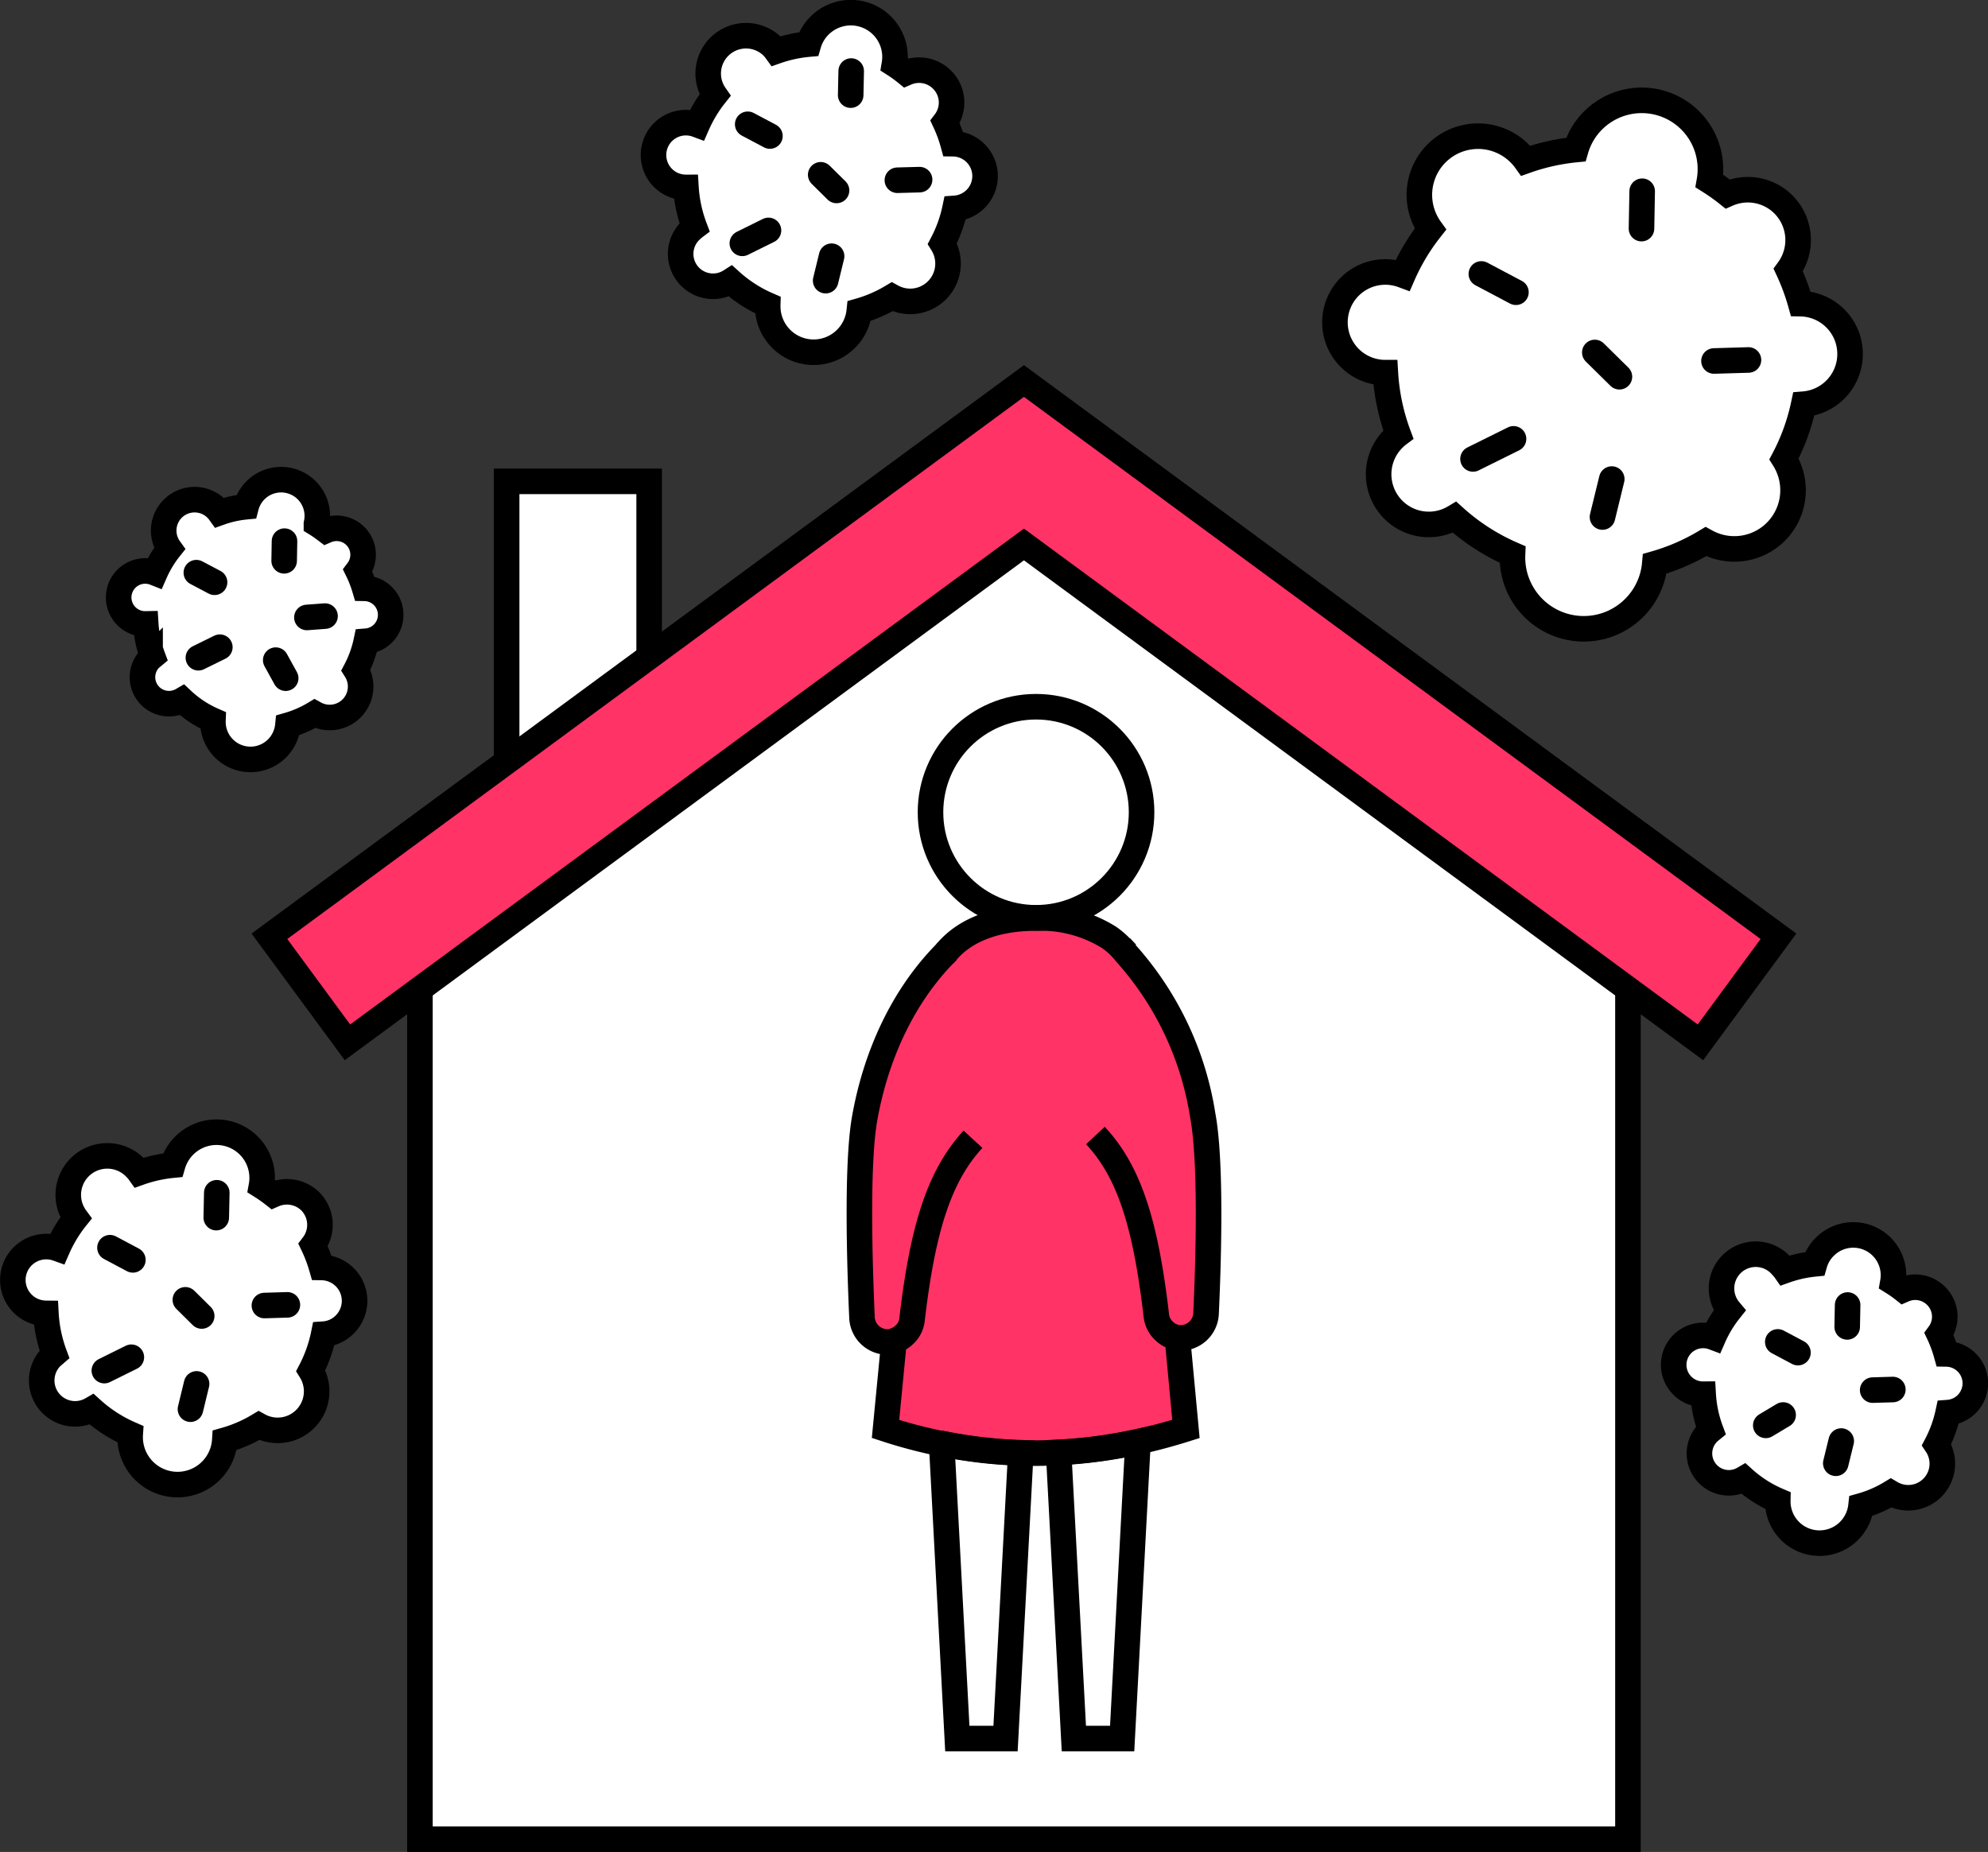 <svg xmlns="http://www.w3.org/2000/svg" viewBox="0 0 233.39 217.42"><rect x="0" y="0" width="233.39" height="217.42" fill="#333333" stroke="none"/><defs><style>.cls-1{fill:#fff;}.cls-1,.cls-2,.cls-3,.cls-4,.cls-5{stroke:#000;stroke-width:3px;}.cls-1,.cls-2,.cls-3,.cls-4{stroke-miterlimit:10;}.cls-2{fill:#ff3366;}.cls-3{fill:#ff3366;}.cls-4,.cls-5{fill:none;}.cls-5{stroke-linecap:round;stroke-linejoin:round;}</style></defs><g id="Layer_2" data-name="Layer 2"><g id="Layer_1-2" data-name="Layer 1"><polygon class="cls-1" points="191.12 106.28 120.21 54.33 49.3 106.28 49.3 215.92 191.12 215.92 191.12 106.28"/><rect class="cls-1" x="59.48" y="56.51" width="16.73" height="37.09"/><polygon class="cls-2" points="199.63 122.37 120.21 63.92 40.79 122.37 31.63 109.92 120.21 44.73 208.79 109.92 199.63 122.37"/><path class="cls-3" d="M141.59,154.25a3,3,0,0,1-3.07,2.82l-.29,0,1,10.69c-1.9.6-3.78,1.1-5.66,1.52a56.92,56.92,0,0,1-9.32,1.25c-1.48.07-3,.09-4.44.05a54.9,54.9,0,0,1-9.29-1.09,57.69,57.69,0,0,1-6.56-1.73l1-10.34a2.28,2.28,0,0,1-.69.13,3,3,0,0,1-3.07-2.82c-.25-5.6-.66-17.76.29-23.31,1.26-7.22,4.34-14.26,9.48-19.5a.12.12,0,0,1,.06-.06c2.32-2.84,6.2-4.08,10.57-4.08a15.13,15.13,0,0,1,8.6,2.27,9.17,9.17,0,0,1,2,1.89l0,0a37,37,0,0,1,9,19C142.25,136.5,141.85,148.65,141.59,154.25Z"/><path class="cls-4" d="M105,157.39a2.79,2.79,0,0,0,1.15-.67,2.84,2.84,0,0,0,.92-1.77c1.25-10.75,3.21-16.92,7.16-21.2"/><path class="cls-4" d="M111.22,111.66l-.16.17"/><path class="cls-4" d="M128.6,133.31c4,4.28,5.91,10.45,7.16,21.19a2.9,2.9,0,0,0,.93,1.78,2.85,2.85,0,0,0,1.54.76"/><path class="cls-4" d="M132.27,111.91c-.22-.24-.44-.47-.67-.7"/><circle class="cls-4" cx="121.63" cy="95.36" r="12.39"/><path class="cls-4" d="M119.84,170.55l-1.79,33.56h-5.66l-1.84-34.65A54.9,54.9,0,0,0,119.84,170.55Z"/><path class="cls-4" d="M133.6,169.25l-1.86,34.86h-5.67l-1.79-33.61A56.92,56.92,0,0,0,133.6,169.25Z"/><path class="cls-1" d="M41.73,62.94a3.12,3.12,0,0,0-3.45-.66c-.37-.28-.74-.55-1.13-.79a4.25,4.25,0,0,0-8.26-2,12.68,12.68,0,0,0-3.09.69,3.73,3.73,0,0,0-.36-.43,3.63,3.63,0,0,0-5.54,4.66,12.92,12.92,0,0,0-1.71,2.84,3.11,3.11,0,1,0-1.08,6,13.3,13.3,0,0,0,.81,3.82l-.3.25a3.11,3.11,0,0,0,3.78,4.87A12.71,12.71,0,0,0,25,84.57a4.41,4.41,0,0,0,7.52,3.3,4.46,4.46,0,0,0,1.28-2.72,13.09,13.09,0,0,0,3.15-1.37,3.63,3.63,0,0,0,4.83-5.11A13.11,13.11,0,0,0,43,75.28a3.11,3.11,0,0,0-.19-6.21A13.47,13.47,0,0,0,42,67,3.11,3.11,0,0,0,41.73,62.94Z"/><line class="cls-5" x1="33.4" y1="63.53" x2="33.36" y2="65.84"/><line class="cls-5" x1="33.54" y1="79.62" x2="32.37" y2="77.5"/><line class="cls-5" x1="25.81" y1="75.98" x2="23.29" y2="77.22"/><line class="cls-5" x1="25.19" y1="68.36" x2="23.05" y2="67.23"/><line class="cls-5" x1="36.03" y1="72.49" x2="38.16" y2="72.33"/><path class="cls-1" d="M110.59,9.35a3.81,3.81,0,0,0-4.21-.8,14.85,14.85,0,0,0-1.38-1A5.19,5.19,0,0,0,96.22,3a5.07,5.07,0,0,0-1.3,2.18A15.89,15.89,0,0,0,91.14,6a5.37,5.37,0,0,0-.44-.53,4.44,4.44,0,0,0-6.76,5.7,15.86,15.86,0,0,0-2.09,3.47A3.8,3.8,0,1,0,80.53,22a16,16,0,0,0,1,4.67c-.12.09-.24.2-.36.31A3.8,3.8,0,0,0,85.77,33a15.92,15.92,0,0,0,4.36,2.81,5.39,5.39,0,0,0,10.75.7,16,16,0,0,0,3.85-1.67,4.44,4.44,0,0,0,5.9-6.24,15.81,15.81,0,0,0,1.49-4.14,3.8,3.8,0,0,0-.23-7.59,16,16,0,0,0-.94-2.55A3.78,3.78,0,0,0,110.59,9.35Z"/><line class="cls-5" x1="99.93" y1="8.34" x2="99.87" y2="11.17"/><line class="cls-5" x1="96.93" y1="32.95" x2="97.63" y2="30.08"/><line class="cls-5" x1="90.22" y1="27.05" x2="87.15" y2="28.57"/><line class="cls-5" x1="90.39" y1="15.97" x2="87.78" y2="14.59"/><line class="cls-5" x1="105.35" y1="21.16" x2="107.96" y2="21.09"/><line class="cls-5" x1="96.35" y1="20.52" x2="98.21" y2="22.36"/><path class="cls-1" d="M227.3,152.14a3.45,3.45,0,0,0-3.83-.73,13.41,13.41,0,0,0-1.25-.88,4.72,4.72,0,0,0-8-4.15,4.62,4.62,0,0,0-1.19,2,14.63,14.63,0,0,0-3.44.77,3.64,3.64,0,0,0-.4-.48,4,4,0,0,0-6.14,5.18,14.36,14.36,0,0,0-1.9,3.15,3.45,3.45,0,0,0-3.64,5.68,3.41,3.41,0,0,0,2.44,1,14.46,14.46,0,0,0,.89,4.24c-.11.09-.22.18-.32.28a3.45,3.45,0,0,0,4.19,5.41,14.56,14.56,0,0,0,4,2.56,4.9,4.9,0,0,0,9.77.63,14.14,14.14,0,0,0,3.51-1.52,4,4,0,0,0,5.36-5.67,14.81,14.81,0,0,0,1.36-3.77,3.45,3.45,0,0,0-.21-6.89,15.05,15.05,0,0,0-.86-2.32A3.44,3.44,0,0,0,227.3,152.14Z"/><line class="cls-5" x1="216.91" y1="153.21" x2="216.86" y2="155.78"/><line class="cls-5" x1="215.52" y1="171.79" x2="216.16" y2="169.18"/><line class="cls-5" x1="211.08" y1="158.8" x2="208.71" y2="157.54"/><line class="cls-5" x1="219.85" y1="163.2" x2="222.22" y2="163.13"/><line class="cls-5" x1="207.3" y1="167.34" x2="209.34" y2="166.12"/><path class="cls-1" d="M36.46,141.07a3.92,3.92,0,0,0-4.35-.82,16.74,16.74,0,0,0-1.42-1,5.36,5.36,0,0,0-10.42-2.46,16.53,16.53,0,0,0-3.9.87,3.87,3.87,0,0,0-.46-.54,4.58,4.58,0,0,0-7,5.88,16.1,16.1,0,0,0-2.16,3.58,3.92,3.92,0,1,0-1.36,7.61,16.33,16.33,0,0,0,1,4.81l-.37.32a3.92,3.92,0,0,0,4.76,6.14,16.55,16.55,0,0,0,4.51,2.91,5.56,5.56,0,0,0,11.1.72,16.29,16.29,0,0,0,4-1.73,4.58,4.58,0,0,0,6.09-6.44A16.25,16.25,0,0,0,38,156.63a3.85,3.85,0,0,0,2.47-1.13,3.92,3.92,0,0,0-2.71-6.7,17,17,0,0,0-1-2.63A3.92,3.92,0,0,0,36.46,141.07Z"/><line class="cls-5" x1="25.45" y1="140.03" x2="25.39" y2="142.95"/><line class="cls-5" x1="22.36" y1="165.44" x2="23.08" y2="162.47"/><line class="cls-5" x1="15.42" y1="159.34" x2="12.25" y2="160.91"/><line class="cls-5" x1="15.6" y1="147.91" x2="12.91" y2="146.48"/><line class="cls-5" x1="31.04" y1="153.27" x2="33.74" y2="153.19"/><line class="cls-5" x1="21.76" y1="152.6" x2="23.68" y2="154.5"/><path class="cls-1" d="M209.37,24a5.91,5.91,0,0,0-6.55-1.23,23.81,23.81,0,0,0-2.14-1.52A8.07,8.07,0,0,0,187,14.17a7.94,7.94,0,0,0-2,3.39,24.8,24.8,0,0,0-5.87,1.31,6.66,6.66,0,0,0-.69-.82,6.89,6.89,0,0,0-10.51,8.85,24.72,24.72,0,0,0-3.24,5.4,5.91,5.91,0,1,0-2.05,11.45A25,25,0,0,0,164.16,51a5,5,0,0,0-.55.48,5.89,5.89,0,0,0,7.16,9.25,25,25,0,0,0,6.8,4.37,8.37,8.37,0,0,0,16.7,1.09,24.81,24.81,0,0,0,6-2.61,6.89,6.89,0,0,0,9.17-9.7,24.65,24.65,0,0,0,2.32-6.43,5.91,5.91,0,0,0-.36-11.8,26.07,26.07,0,0,0-1.46-3.95A5.92,5.92,0,0,0,209.37,24Z"/><line class="cls-5" x1="192.79" y1="22.45" x2="192.71" y2="26.84"/><line class="cls-5" x1="188.13" y1="60.7" x2="189.22" y2="56.24"/><line class="cls-5" x1="177.69" y1="51.52" x2="172.93" y2="53.88"/><line class="cls-5" x1="177.97" y1="34.31" x2="173.91" y2="32.16"/><line class="cls-5" x1="201.22" y1="42.38" x2="205.27" y2="42.26"/><line class="cls-5" x1="187.23" y1="41.38" x2="190.12" y2="44.23"/></g></g></svg>